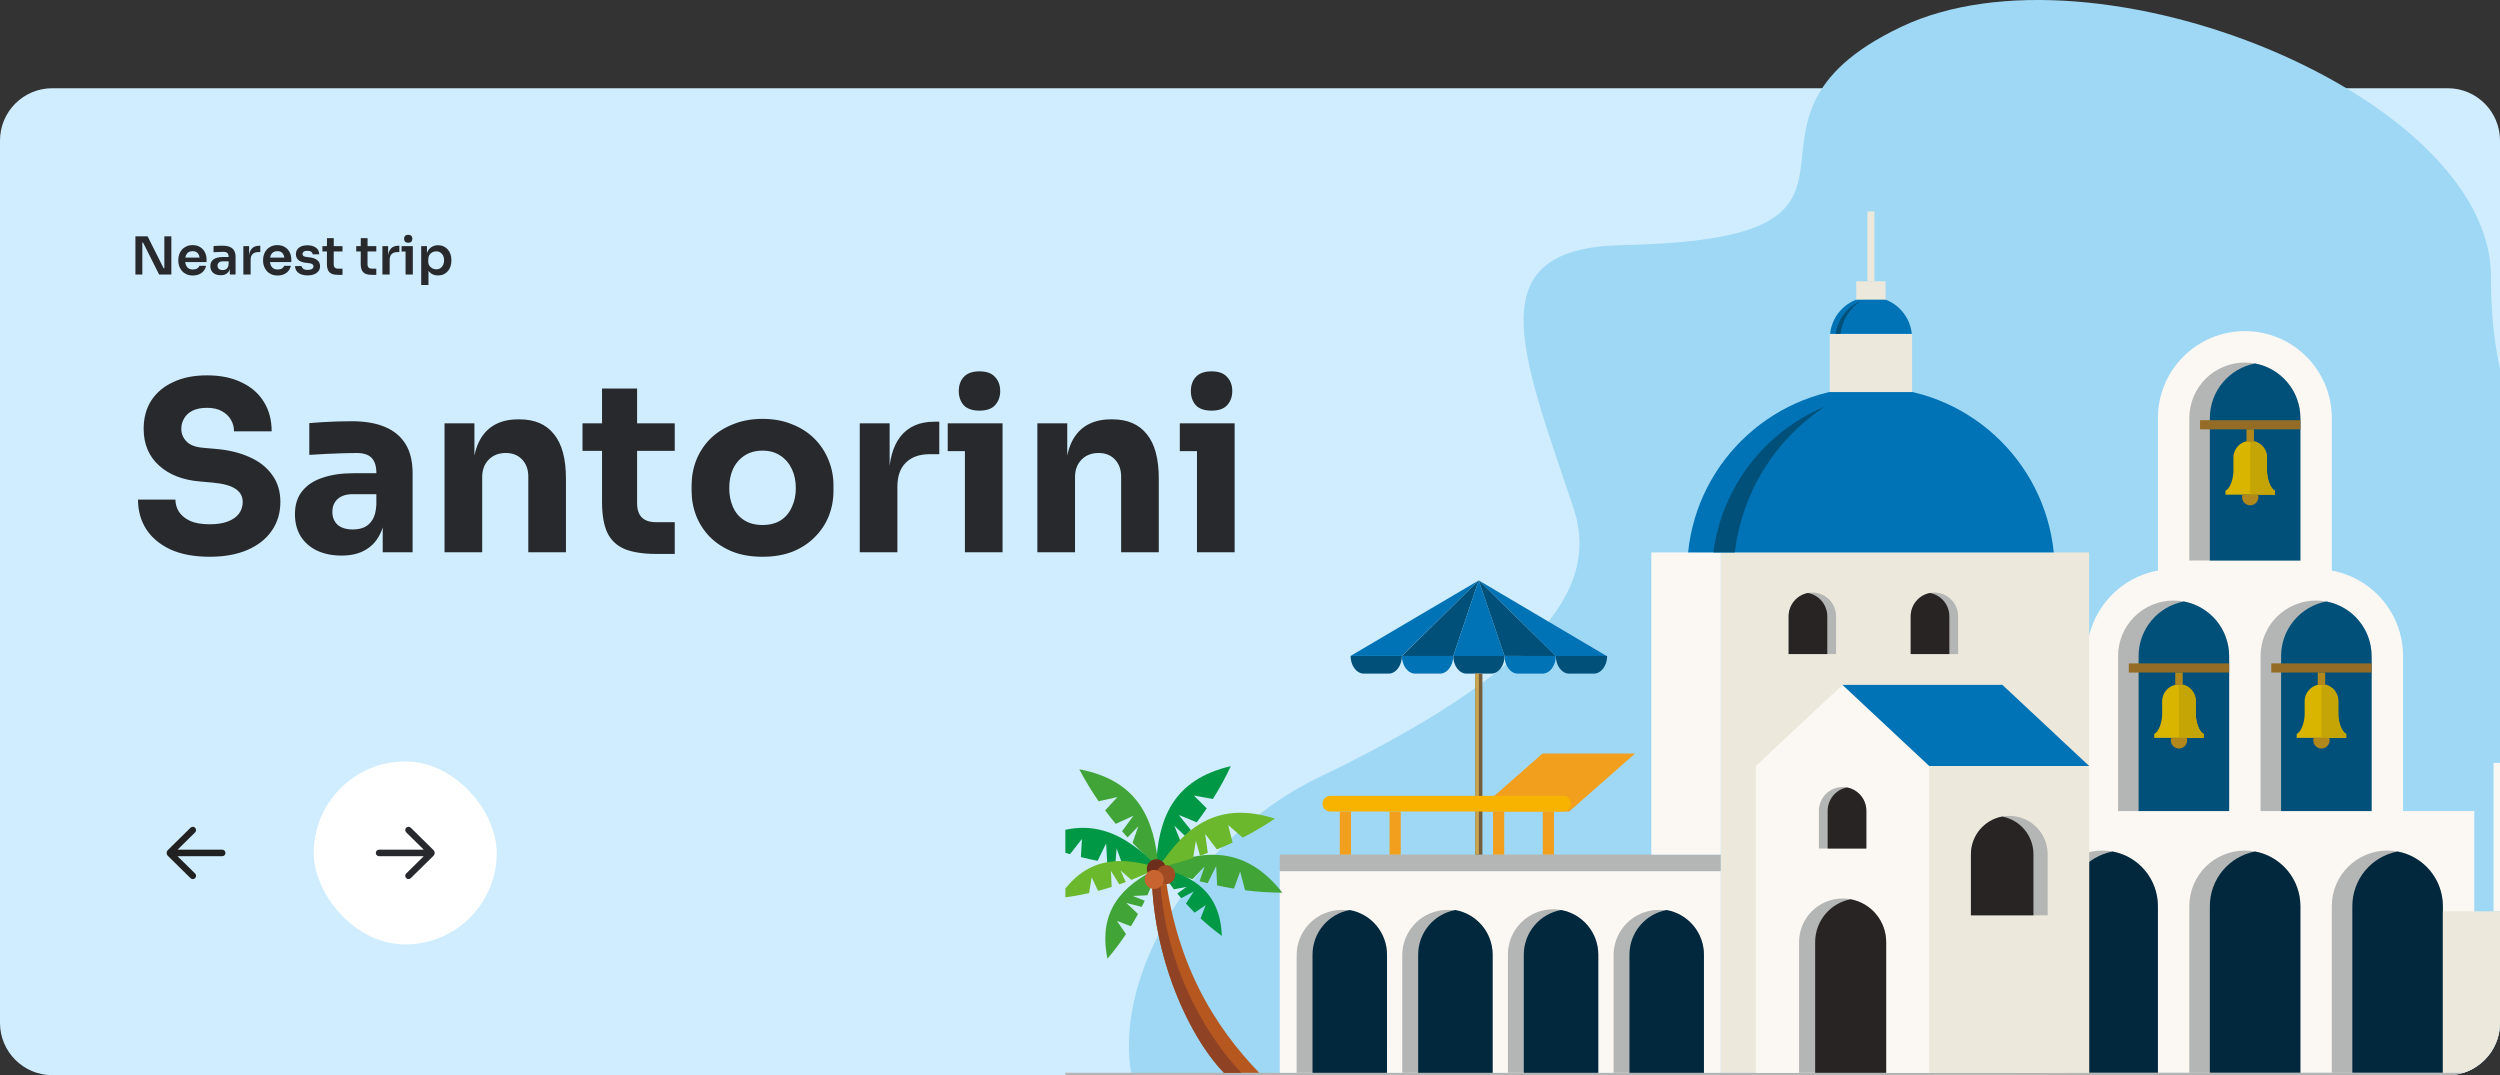 <svg width="765" height="329" viewBox="0 0 765 329" fill="none" xmlns="http://www.w3.org/2000/svg">
<rect x="0" y="0" width="765" height="329" fill="#333333" stroke="none"/>
<path d="M0 43C0 34.163 7.163 27 16 27H749C757.837 27 765 34.163 765 43V313C765 321.837 757.837 329 749 329H16C7.163 329 0 321.837 0 313V43Z" fill="#CFEDFE"/>
<path d="M64.192 170.368C59.44 170.368 55.432 169.624 52.168 168.136C48.904 166.6 46.432 164.536 44.752 161.944C43.072 159.304 42.232 156.28 42.232 152.872H53.68C53.68 154.216 54.04 155.464 54.76 156.616C55.528 157.768 56.68 158.704 58.216 159.424C59.752 160.096 61.744 160.432 64.192 160.432C66.4 160.432 68.248 160.144 69.736 159.568C71.224 158.992 72.352 158.2 73.12 157.192C73.888 156.136 74.272 154.936 74.272 153.592C74.272 151.912 73.552 150.592 72.112 149.632C70.672 148.624 68.344 147.976 65.128 147.688L61.168 147.328C55.936 146.896 51.76 145.264 48.64 142.432C45.52 139.6 43.96 135.856 43.96 131.2C43.96 127.84 44.752 124.936 46.336 122.488C47.968 120.04 50.224 118.168 53.104 116.872C55.984 115.528 59.392 114.856 63.328 114.856C67.456 114.856 70.984 115.576 73.912 117.016C76.888 118.408 79.168 120.4 80.752 122.992C82.336 125.536 83.128 128.536 83.128 131.992H71.608C71.608 130.696 71.296 129.52 70.672 128.464C70.048 127.36 69.112 126.472 67.864 125.8C66.664 125.128 65.152 124.792 63.328 124.792C61.6 124.792 60.136 125.08 58.936 125.656C57.784 126.232 56.92 127.024 56.344 128.032C55.768 128.992 55.48 130.048 55.48 131.2C55.48 132.688 56.008 133.984 57.064 135.088C58.12 136.192 59.848 136.84 62.248 137.032L66.28 137.392C70.12 137.728 73.504 138.568 76.432 139.912C79.36 141.208 81.64 143.008 83.272 145.312C84.952 147.568 85.792 150.328 85.792 153.592C85.792 156.952 84.904 159.904 83.128 162.448C81.4 164.944 78.928 166.888 75.712 168.28C72.496 169.672 68.656 170.368 64.192 170.368ZM117.111 169V157.336H115.167V144.664C115.167 142.648 114.687 141.136 113.727 140.128C112.767 139.12 111.231 138.616 109.119 138.616C108.063 138.616 106.671 138.64 104.943 138.688C103.215 138.736 101.439 138.808 99.615 138.904C97.791 139 96.135 139.096 94.647 139.192V129.472C95.751 129.376 97.047 129.28 98.535 129.184C100.023 129.088 101.559 129.016 103.143 128.968C104.727 128.92 106.215 128.896 107.607 128.896C111.639 128.896 115.023 129.472 117.759 130.624C120.543 131.776 122.655 133.528 124.095 135.88C125.535 138.184 126.255 141.16 126.255 144.808V169H117.111ZM104.511 170.008C101.679 170.008 99.183 169.504 97.023 168.496C94.911 167.488 93.255 166.048 92.055 164.176C90.855 162.256 90.255 159.976 90.255 157.336C90.255 154.456 90.999 152.104 92.487 150.28C93.975 148.408 96.063 147.04 98.751 146.176C101.439 145.264 104.535 144.808 108.039 144.808H116.463V151.216H107.967C105.951 151.216 104.391 151.72 103.287 152.728C102.231 153.688 101.703 155.008 101.703 156.688C101.703 158.272 102.231 159.568 103.287 160.576C104.391 161.536 105.951 162.016 107.967 162.016C109.263 162.016 110.415 161.8 111.423 161.368C112.479 160.888 113.343 160.096 114.015 158.992C114.687 157.888 115.071 156.352 115.167 154.384L117.903 157.264C117.663 160 116.991 162.304 115.887 164.176C114.831 166.048 113.343 167.488 111.423 168.496C109.551 169.504 107.247 170.008 104.511 170.008ZM136.029 169V129.544H145.173V146.464H144.525C144.525 142.432 145.029 139.072 146.037 136.384C147.093 133.696 148.677 131.68 150.789 130.336C152.901 128.992 155.469 128.32 158.493 128.32H158.997C163.605 128.32 167.109 129.832 169.509 132.856C171.957 135.832 173.181 140.368 173.181 146.464V169H161.661V145.816C161.661 143.704 161.037 141.976 159.789 140.632C158.541 139.288 156.861 138.616 154.749 138.616C152.589 138.616 150.837 139.312 149.493 140.704C148.197 142.048 147.549 143.824 147.549 146.032V169H136.029ZM200.926 169.504C196.942 169.504 193.726 169.024 191.278 168.064C188.83 167.056 187.03 165.4 185.878 163.096C184.774 160.744 184.222 157.576 184.222 153.592V118.888H194.95V154.024C194.95 155.896 195.43 157.336 196.39 158.344C197.398 159.304 198.814 159.784 200.638 159.784H206.47V169.504H200.926ZM178.246 137.968V129.544H206.47V137.968H178.246ZM233.3 170.368C229.844 170.368 226.772 169.84 224.084 168.784C221.396 167.68 219.116 166.192 217.244 164.32C215.42 162.448 214.028 160.312 213.068 157.912C212.108 155.464 211.628 152.896 211.628 150.208V148.552C211.628 145.816 212.108 143.224 213.068 140.776C214.076 138.28 215.516 136.096 217.388 134.224C219.308 132.352 221.612 130.888 224.3 129.832C226.988 128.728 229.988 128.176 233.3 128.176C236.708 128.176 239.732 128.728 242.372 129.832C245.06 130.888 247.34 132.352 249.212 134.224C251.084 136.096 252.524 138.28 253.532 140.776C254.54 143.224 255.044 145.816 255.044 148.552V150.208C255.044 152.896 254.564 155.464 253.604 157.912C252.644 160.312 251.228 162.448 249.356 164.32C247.532 166.192 245.276 167.68 242.588 168.784C239.9 169.84 236.804 170.368 233.3 170.368ZM233.3 160.648C235.556 160.648 237.428 160.168 238.916 159.208C240.404 158.248 241.532 156.904 242.3 155.176C243.116 153.448 243.524 151.528 243.524 149.416C243.524 147.16 243.116 145.192 242.3 143.512C241.484 141.784 240.308 140.416 238.772 139.408C237.284 138.4 235.46 137.896 233.3 137.896C231.188 137.896 229.364 138.4 227.828 139.408C226.292 140.416 225.116 141.784 224.3 143.512C223.532 145.192 223.148 147.16 223.148 149.416C223.148 151.528 223.532 153.448 224.3 155.176C225.068 156.904 226.22 158.248 227.756 159.208C229.292 160.168 231.14 160.648 233.3 160.648ZM263.084 169V129.544H272.228V146.464H272.012C272.012 140.896 273.188 136.6 275.54 133.576C277.94 130.552 281.396 129.04 285.908 129.04H287.42V138.976H284.54C281.372 138.976 278.924 139.84 277.196 141.568C275.468 143.248 274.604 145.696 274.604 148.912V169H263.084ZM295.261 169V129.544H306.781V169H295.261ZM290.005 138.04V129.544H306.781V138.04H290.005ZM299.725 125.656C297.565 125.656 295.957 125.104 294.901 124C293.893 122.848 293.389 121.408 293.389 119.68C293.389 117.904 293.893 116.464 294.901 115.36C295.957 114.208 297.565 113.632 299.725 113.632C301.885 113.632 303.469 114.208 304.477 115.36C305.533 116.464 306.061 117.904 306.061 119.68C306.061 121.408 305.533 122.848 304.477 124C303.469 125.104 301.885 125.656 299.725 125.656ZM317.436 169V129.544H326.58V146.464H325.932C325.932 142.432 326.436 139.072 327.444 136.384C328.5 133.696 330.084 131.68 332.196 130.336C334.308 128.992 336.876 128.32 339.9 128.32H340.404C345.012 128.32 348.516 129.832 350.916 132.856C353.364 135.832 354.588 140.368 354.588 146.464V169H343.068V145.816C343.068 143.704 342.444 141.976 341.196 140.632C339.948 139.288 338.268 138.616 336.156 138.616C333.996 138.616 332.244 139.312 330.9 140.704C329.604 142.048 328.956 143.824 328.956 146.032V169H317.436ZM366.276 169V129.544H377.796V169H366.276ZM361.02 138.04V129.544H377.796V138.04H361.02ZM370.74 125.656C368.58 125.656 366.972 125.104 365.916 124C364.908 122.848 364.404 121.408 364.404 119.68C364.404 117.904 364.908 116.464 365.916 115.36C366.972 114.208 368.58 113.632 370.74 113.632C372.9 113.632 374.484 114.208 375.492 115.36C376.548 116.464 377.076 117.904 377.076 119.68C377.076 121.408 376.548 122.848 375.492 124C374.484 125.104 372.9 125.656 370.74 125.656Z" fill="#27292C"/>
<path d="M41.44 84V72.32H45.168L50.08 82.112H50.608L50.288 82.4V72.32H52.432V84H48.688L43.776 74.208H43.232L43.552 73.92V84H41.44ZM59.027 84.304C58.28 84.304 57.624 84.176 57.059 83.92C56.504 83.664 56.04 83.323 55.667 82.896C55.304 82.459 55.027 81.973 54.835 81.44C54.654 80.907 54.563 80.363 54.563 79.808V79.504C54.563 78.928 54.654 78.373 54.835 77.84C55.027 77.296 55.304 76.816 55.667 76.4C56.04 75.973 56.499 75.637 57.043 75.392C57.587 75.136 58.216 75.008 58.931 75.008C59.87 75.008 60.654 75.216 61.283 75.632C61.923 76.037 62.403 76.576 62.723 77.248C63.043 77.909 63.203 78.624 63.203 79.392V80.192H55.507V78.832H61.811L61.123 79.504C61.123 78.949 61.043 78.475 60.883 78.08C60.723 77.685 60.478 77.381 60.147 77.168C59.827 76.955 59.422 76.848 58.931 76.848C58.44 76.848 58.024 76.96 57.683 77.184C57.342 77.408 57.08 77.733 56.899 78.16C56.728 78.576 56.643 79.077 56.643 79.664C56.643 80.208 56.728 80.693 56.899 81.12C57.07 81.536 57.331 81.867 57.683 82.112C58.035 82.347 58.483 82.464 59.027 82.464C59.571 82.464 60.014 82.357 60.355 82.144C60.696 81.92 60.915 81.648 61.011 81.328H63.059C62.931 81.925 62.686 82.448 62.323 82.896C61.96 83.344 61.496 83.691 60.931 83.936C60.376 84.181 59.742 84.304 59.027 84.304ZM70.325 84V81.424H69.957V78.56C69.957 78.059 69.834 77.685 69.589 77.44C69.344 77.195 68.965 77.072 68.453 77.072C68.186 77.072 67.866 77.077 67.493 77.088C67.12 77.099 66.741 77.115 66.357 77.136C65.984 77.147 65.647 77.163 65.349 77.184V75.296C65.594 75.275 65.871 75.253 66.181 75.232C66.49 75.211 66.805 75.2 67.125 75.2C67.456 75.189 67.765 75.184 68.053 75.184C68.949 75.184 69.69 75.301 70.277 75.536C70.874 75.771 71.322 76.139 71.621 76.64C71.93 77.141 72.085 77.797 72.085 78.608V84H70.325ZM67.525 84.224C66.895 84.224 66.341 84.112 65.861 83.888C65.391 83.664 65.023 83.344 64.757 82.928C64.501 82.512 64.373 82.011 64.373 81.424C64.373 80.784 64.528 80.261 64.837 79.856C65.157 79.451 65.6 79.147 66.165 78.944C66.741 78.741 67.413 78.64 68.181 78.64H70.197V79.968H68.149C67.637 79.968 67.242 80.096 66.965 80.352C66.698 80.597 66.565 80.917 66.565 81.312C66.565 81.707 66.698 82.027 66.965 82.272C67.242 82.517 67.637 82.64 68.149 82.64C68.458 82.64 68.741 82.587 68.997 82.48C69.263 82.363 69.482 82.171 69.653 81.904C69.834 81.627 69.936 81.253 69.957 80.784L70.501 81.408C70.448 82.016 70.298 82.528 70.053 82.944C69.818 83.36 69.487 83.68 69.061 83.904C68.645 84.117 68.133 84.224 67.525 84.224ZM74.467 84V75.312H76.227V78.992H76.179C76.179 77.744 76.446 76.8 76.979 76.16C77.513 75.52 78.296 75.2 79.331 75.2H79.651V77.136H79.043C78.296 77.136 77.715 77.339 77.299 77.744C76.894 78.139 76.691 78.715 76.691 79.472V84H74.467ZM84.965 84.304C84.218 84.304 83.562 84.176 82.996 83.92C82.442 83.664 81.978 83.323 81.605 82.896C81.242 82.459 80.965 81.973 80.772 81.44C80.591 80.907 80.501 80.363 80.501 79.808V79.504C80.501 78.928 80.591 78.373 80.772 77.84C80.965 77.296 81.242 76.816 81.605 76.4C81.978 75.973 82.436 75.637 82.981 75.392C83.525 75.136 84.154 75.008 84.868 75.008C85.807 75.008 86.591 75.216 87.221 75.632C87.861 76.037 88.341 76.576 88.66 77.248C88.981 77.909 89.141 78.624 89.141 79.392V80.192H81.445V78.832H87.749L87.061 79.504C87.061 78.949 86.981 78.475 86.82 78.08C86.66 77.685 86.415 77.381 86.085 77.168C85.764 76.955 85.359 76.848 84.868 76.848C84.378 76.848 83.962 76.96 83.621 77.184C83.279 77.408 83.018 77.733 82.837 78.16C82.666 78.576 82.581 79.077 82.581 79.664C82.581 80.208 82.666 80.693 82.837 81.12C83.007 81.536 83.269 81.867 83.621 82.112C83.972 82.347 84.421 82.464 84.965 82.464C85.508 82.464 85.951 82.357 86.293 82.144C86.634 81.92 86.853 81.648 86.948 81.328H88.996C88.868 81.925 88.623 82.448 88.26 82.896C87.898 83.344 87.434 83.691 86.868 83.936C86.314 84.181 85.679 84.304 84.965 84.304ZM94.15 84.272C92.956 84.272 92.017 84.021 91.334 83.52C90.662 83.008 90.31 82.304 90.278 81.408H92.278C92.31 81.707 92.476 81.979 92.774 82.224C93.073 82.469 93.542 82.592 94.182 82.592C94.716 82.592 95.137 82.496 95.446 82.304C95.766 82.112 95.926 81.851 95.926 81.52C95.926 81.232 95.804 81.003 95.558 80.832C95.324 80.661 94.918 80.549 94.342 80.496L93.574 80.416C92.604 80.309 91.857 80.032 91.334 79.584C90.812 79.136 90.55 78.539 90.55 77.792C90.55 77.195 90.7 76.693 90.998 76.288C91.297 75.883 91.708 75.579 92.23 75.376C92.764 75.163 93.372 75.056 94.054 75.056C95.121 75.056 95.985 75.291 96.646 75.76C97.308 76.229 97.654 76.917 97.686 77.824H95.686C95.665 77.525 95.516 77.269 95.238 77.056C94.961 76.843 94.561 76.736 94.038 76.736C93.569 76.736 93.206 76.827 92.95 77.008C92.694 77.189 92.566 77.424 92.566 77.712C92.566 77.989 92.668 78.203 92.87 78.352C93.084 78.501 93.425 78.603 93.894 78.656L94.662 78.736C95.686 78.843 96.486 79.125 97.062 79.584C97.649 80.043 97.942 80.661 97.942 81.44C97.942 82.016 97.782 82.517 97.462 82.944C97.153 83.36 96.716 83.685 96.15 83.92C95.585 84.155 94.918 84.272 94.15 84.272ZM103.556 84.112C102.756 84.112 102.094 84.011 101.572 83.808C101.06 83.595 100.676 83.243 100.42 82.752C100.164 82.251 100.036 81.579 100.036 80.736L100.052 72.864H102.132L102.116 80.88C102.116 81.307 102.228 81.637 102.452 81.872C102.686 82.096 103.017 82.208 103.444 82.208H104.804V84.112H103.556ZM98.66 76.944V75.312H104.804V76.944H98.66ZM113.899 84.112C113.099 84.112 112.438 84.011 111.915 83.808C111.403 83.595 111.019 83.243 110.763 82.752C110.507 82.251 110.379 81.579 110.379 80.736L110.395 72.864H112.475L112.459 80.88C112.459 81.307 112.571 81.637 112.795 81.872C113.03 82.096 113.361 82.208 113.787 82.208H115.147V84.112H113.899ZM109.003 76.944V75.312H115.147V76.944H109.003ZM117.014 84V75.312H118.774V78.992H118.726C118.726 77.744 118.993 76.8 119.526 76.16C120.059 75.52 120.843 75.2 121.878 75.2H122.198V77.136H121.59C120.843 77.136 120.262 77.339 119.846 77.744C119.441 78.139 119.238 78.715 119.238 79.472V84H117.014ZM124.102 84V75.312H126.326V84H124.102ZM122.886 76.976V75.312H126.326V76.976H122.886ZM124.918 74.272C124.481 74.272 124.155 74.16 123.942 73.936C123.739 73.701 123.638 73.408 123.638 73.056C123.638 72.704 123.739 72.416 123.942 72.192C124.155 71.968 124.481 71.856 124.918 71.856C125.355 71.856 125.675 71.968 125.878 72.192C126.081 72.416 126.182 72.704 126.182 73.056C126.182 73.408 126.081 73.701 125.878 73.936C125.675 74.16 125.355 74.272 124.918 74.272ZM128.889 87.2V75.312H130.649V79.056L130.377 79.04C130.42 78.155 130.601 77.413 130.921 76.816C131.252 76.219 131.689 75.776 132.233 75.488C132.777 75.189 133.385 75.04 134.057 75.04C134.676 75.04 135.23 75.152 135.721 75.376C136.222 75.6 136.649 75.915 137.001 76.32C137.364 76.725 137.641 77.2 137.833 77.744C138.025 78.277 138.121 78.853 138.121 79.472V79.808C138.121 80.437 138.025 81.024 137.833 81.568C137.652 82.101 137.38 82.576 137.017 82.992C136.665 83.397 136.238 83.717 135.737 83.952C135.236 84.176 134.676 84.288 134.057 84.288C133.406 84.288 132.809 84.155 132.265 83.888C131.732 83.611 131.3 83.189 130.969 82.624C130.638 82.048 130.452 81.307 130.409 80.4L131.113 81.472V87.2H128.889ZM133.497 82.416C133.977 82.416 134.393 82.299 134.745 82.064C135.108 81.829 135.39 81.504 135.593 81.088C135.796 80.661 135.897 80.181 135.897 79.648C135.897 79.093 135.796 78.613 135.593 78.208C135.39 77.803 135.108 77.488 134.745 77.264C134.393 77.029 133.977 76.912 133.497 76.912C133.06 76.912 132.654 77.008 132.281 77.2C131.918 77.392 131.62 77.675 131.385 78.048C131.161 78.421 131.049 78.869 131.049 79.392V80.032C131.049 80.533 131.166 80.96 131.401 81.312C131.636 81.664 131.94 81.936 132.313 82.128C132.686 82.32 133.081 82.416 133.497 82.416Z" fill="#27292C"/>
<path d="M58.295 268.716C58.689 269.104 59.322 269.099 59.71 268.706C60.097 268.312 60.093 267.679 59.699 267.291L54.329 262H68C68.552 262 69 261.552 69 261C69 260.448 68.552 260 68 260H54.335L59.699 254.715C60.093 254.328 60.097 253.694 59.71 253.301C59.322 252.908 58.689 252.903 58.295 253.29L51.371 260.113C50.874 260.602 50.874 261.404 51.371 261.894L58.295 268.716Z" fill="#212121"/>
<rect x="96" y="233" width="56" height="56" rx="28" fill="white"/>
<path d="M125.705 253.284C125.311 252.896 124.678 252.901 124.29 253.294C123.903 253.688 123.907 254.321 124.301 254.709L129.671 260H116C115.448 260 115 260.448 115 261C115 261.552 115.448 262 116 262H129.665L124.301 267.285C123.907 267.673 123.903 268.306 124.29 268.699C124.678 269.093 125.311 269.097 125.705 268.71L132.629 261.887C133.126 261.398 133.126 260.596 132.629 260.106L125.705 253.284Z" fill="#27292C"/>
<g clip-path="url(#clip0_1816_1212)">
<path fill-rule="evenodd" clip-rule="evenodd" d="M349.622 339.64C334.416 307.185 362.812 257.46 403.447 237.933C482.062 200.152 487.921 174.426 481.328 154.933C464.873 106.284 452.456 75.881 496.584 74.996C590.032 73.12 519.742 37.679 581.758 8.224C641.396 -20.101 762.234 29.491 762.234 84.603C762.234 162.777 810.475 155.826 884.727 206.343C971.33 265.27 797.398 295.801 900.306 339.64H349.622Z" fill="#9ED8F5"/>
<path fill-rule="evenodd" clip-rule="evenodd" d="M713.529 174.593C719.648 175.716 725.181 178.948 729.164 183.728C733.148 188.507 735.331 194.531 735.334 200.753V248.196H757.133V328.284H616.722V248.196H638.522V200.753C638.525 194.532 640.707 188.508 644.69 183.729C648.672 178.95 654.203 175.717 660.322 174.593V127.926C660.322 120.869 663.125 114.101 668.115 109.111C673.104 104.121 679.872 101.318 686.928 101.318C693.984 101.318 700.752 104.121 705.741 109.111C710.731 114.101 713.534 120.869 713.534 127.926L713.529 174.593Z" fill="#FBF8F3"/>
<path fill-rule="evenodd" clip-rule="evenodd" d="M643.321 260.271C647.827 260.27 652.15 262.059 655.337 265.246C658.524 268.432 660.316 272.754 660.317 277.261V328.284H626.327V277.261C626.327 275.029 626.767 272.819 627.621 270.758C628.476 268.696 629.728 266.823 631.306 265.246C632.884 263.668 634.757 262.417 636.818 261.563C638.88 260.709 641.089 260.27 643.321 260.271Z" fill="#B4B5B5"/>
<path fill-rule="evenodd" clip-rule="evenodd" d="M646.466 260.562C650.359 261.294 653.873 263.364 656.403 266.413C658.932 269.462 660.316 273.299 660.317 277.261V328.284H632.612V277.261C632.613 273.299 633.999 269.462 636.528 266.413C639.058 263.364 642.573 261.294 646.466 260.562Z" fill="#01283D"/>
<path fill-rule="evenodd" clip-rule="evenodd" d="M686.923 260.271C691.43 260.27 695.752 262.059 698.939 265.246C702.126 268.432 703.918 272.754 703.919 277.261V328.284H669.927V277.261C669.928 272.754 671.719 268.432 674.907 265.246C678.094 262.059 682.416 260.27 686.923 260.271Z" fill="#B4B5B5"/>
<path fill-rule="evenodd" clip-rule="evenodd" d="M690.065 260.562C693.958 261.294 697.473 263.364 700.003 266.413C702.533 269.462 703.918 273.299 703.919 277.261V328.284H676.214V277.261C676.215 273.299 677.6 269.463 680.129 266.414C682.658 263.365 686.173 261.295 690.065 260.562Z" fill="#01283D"/>
<path fill-rule="evenodd" clip-rule="evenodd" d="M730.522 260.271C732.754 260.27 734.963 260.709 737.025 261.563C739.086 262.417 740.959 263.668 742.537 265.246C744.115 266.823 745.367 268.696 746.222 270.758C747.076 272.819 747.516 275.029 747.516 277.261V328.284H713.529V277.261C713.53 272.754 715.321 268.432 718.509 265.246C721.696 262.059 726.018 260.27 730.525 260.271" fill="#B4B5B5"/>
<path fill-rule="evenodd" clip-rule="evenodd" d="M733.665 260.562C737.558 261.294 741.073 263.364 743.603 266.413C746.132 269.462 747.517 273.299 747.519 277.261V328.284H719.814V277.261C719.815 273.299 721.2 269.463 723.729 266.414C726.258 263.365 729.772 261.295 733.665 260.562Z" fill="#01283D"/>
<path fill-rule="evenodd" clip-rule="evenodd" d="M665.123 183.766C669.629 183.765 673.951 185.554 677.138 188.74C680.324 191.926 682.115 196.247 682.117 200.753V248.196H648.127V200.753C648.128 198.522 648.568 196.312 649.422 194.251C650.277 192.189 651.529 190.317 653.107 188.739C654.685 187.162 656.559 185.911 658.621 185.057C660.682 184.204 662.892 183.765 665.123 183.766Z" fill="#B4B5B5"/>
<path fill-rule="evenodd" clip-rule="evenodd" d="M668.266 184.057C672.158 184.789 675.673 186.858 678.202 189.907C680.731 192.956 682.116 196.792 682.117 200.753V248.196H654.412V200.753C654.413 196.792 655.798 192.955 658.328 189.907C660.858 186.858 664.373 184.789 668.266 184.057Z" fill="#00507A"/>
<path fill-rule="evenodd" clip-rule="evenodd" d="M708.723 183.766C713.228 183.766 717.548 185.556 720.734 188.742C723.92 191.927 725.71 196.248 725.711 200.753V248.196H691.729V200.753C691.73 196.247 693.521 191.926 696.708 188.74C699.895 185.554 704.217 183.765 708.723 183.766Z" fill="#B4B5B5"/>
<path fill-rule="evenodd" clip-rule="evenodd" d="M711.865 184.057C715.757 184.791 719.27 186.86 721.798 189.909C724.326 192.957 725.71 196.793 725.711 200.753V248.196H698.014V200.753C698.015 196.792 699.4 192.956 701.929 189.907C704.458 186.859 707.973 184.79 711.865 184.057Z" fill="#00507A"/>
<path fill-rule="evenodd" clip-rule="evenodd" d="M686.923 110.938C689.154 110.938 691.364 111.376 693.426 112.23C695.487 113.083 697.361 114.334 698.939 115.912C700.517 117.489 701.769 119.362 702.624 121.423C703.478 123.485 703.918 125.694 703.919 127.926V171.519H669.927V127.926C669.927 125.694 670.368 123.485 671.222 121.423C672.077 119.362 673.329 117.489 674.907 115.912C676.485 114.334 678.359 113.083 680.42 112.23C682.482 111.376 684.692 110.938 686.923 110.938Z" fill="#B4B5B5"/>
<path fill-rule="evenodd" clip-rule="evenodd" d="M690.065 111.229C693.958 111.962 697.473 114.031 700.002 117.08C702.532 120.128 703.917 123.964 703.919 127.926V171.519H676.214V127.926C676.216 123.965 677.601 120.129 680.13 117.08C682.659 114.032 686.173 111.962 690.065 111.229Z" fill="#00507A"/>
<path d="M703.916 128.587H673.213V131.377H703.916V128.587Z" fill="#956C26"/>
<path fill-rule="evenodd" clip-rule="evenodd" d="M688.566 151.371H680.995V150.138C682.474 149.568 683.426 146.301 683.426 144.146V140.043C683.426 138.68 683.967 137.372 684.931 136.408C685.895 135.444 687.203 134.903 688.566 134.903C689.929 134.903 691.237 135.444 692.201 136.408C693.165 137.372 693.707 138.68 693.707 140.043V144.146C693.707 146.301 694.659 149.568 696.137 150.138V151.371H688.566Z" fill="#D9B500"/>
<path fill-rule="evenodd" clip-rule="evenodd" d="M688.566 134.915C689.241 134.915 689.909 135.047 690.533 135.306C691.157 135.564 691.723 135.942 692.201 136.419C692.678 136.896 693.057 137.463 693.315 138.087C693.574 138.71 693.707 139.378 693.707 140.053V144.146C693.707 146.301 694.659 149.568 696.137 150.138V151.371H688.566V134.915Z" fill="#C5A405"/>
<path fill-rule="evenodd" clip-rule="evenodd" d="M690.949 151.371C691.067 151.745 691.096 152.143 691.032 152.53C690.969 152.918 690.815 153.285 690.582 153.602C690.35 153.919 690.047 154.177 689.697 154.354C689.346 154.532 688.959 154.625 688.566 154.625C688.173 154.625 687.786 154.532 687.436 154.354C687.085 154.177 686.782 153.919 686.55 153.602C686.318 153.285 686.164 152.918 686.1 152.53C686.036 152.143 686.065 151.745 686.183 151.371H690.949Z" fill="#B2871C"/>
<path d="M689.708 131.377H687.427V135.161H689.708V131.377Z" fill="#B2871C"/>
<path d="M682.117 203.007H651.414V205.8H682.117V203.007Z" fill="#956C26"/>
<path fill-rule="evenodd" clip-rule="evenodd" d="M666.766 225.794H659.195V224.561C660.674 223.988 661.623 220.724 661.623 218.569V214.476C661.653 213.132 662.208 211.854 663.169 210.914C664.13 209.974 665.421 209.447 666.765 209.447C668.109 209.447 669.4 209.974 670.361 210.914C671.322 211.854 671.877 213.132 671.907 214.476V218.569C671.907 220.724 672.859 223.988 674.338 224.561V225.794H666.766Z" fill="#D9B500"/>
<path fill-rule="evenodd" clip-rule="evenodd" d="M666.766 209.338C667.441 209.338 668.11 209.471 668.733 209.729C669.357 209.987 669.924 210.365 670.401 210.842C670.878 211.319 671.257 211.886 671.515 212.51C671.774 213.133 671.907 213.802 671.907 214.477V218.569C671.907 220.724 672.859 223.988 674.338 224.561V225.794H666.766V209.338Z" fill="#C5A405"/>
<path fill-rule="evenodd" clip-rule="evenodd" d="M669.149 225.794C669.268 226.168 669.296 226.566 669.233 226.953C669.169 227.341 669.015 227.708 668.783 228.025C668.551 228.342 668.247 228.6 667.897 228.777C667.546 228.955 667.159 229.048 666.766 229.048C666.374 229.048 665.986 228.955 665.636 228.777C665.286 228.6 664.982 228.342 664.75 228.025C664.518 227.708 664.364 227.341 664.3 226.953C664.236 226.566 664.265 226.168 664.384 225.794H669.149Z" fill="#B2871C"/>
<path d="M667.906 205.801H665.625V209.584H667.906V205.801Z" fill="#B2871C"/>
<path d="M725.719 203.007H695.016V205.8H725.719V203.007Z" fill="#956C26"/>
<path fill-rule="evenodd" clip-rule="evenodd" d="M710.366 225.794H702.795V224.561C704.273 223.988 705.226 220.724 705.226 218.569V214.476C705.255 213.132 705.81 211.854 706.771 210.914C707.732 209.974 709.023 209.447 710.367 209.447C711.711 209.447 713.002 209.974 713.963 210.914C714.924 211.854 715.479 213.132 715.509 214.476V218.569C715.509 220.724 716.458 223.988 717.937 224.561V225.794H710.366Z" fill="#D9B500"/>
<path fill-rule="evenodd" clip-rule="evenodd" d="M710.366 209.338C711.041 209.338 711.71 209.471 712.334 209.729C712.957 209.987 713.524 210.365 714.002 210.842C714.479 211.319 714.858 211.886 715.117 212.509C715.375 213.133 715.509 213.801 715.509 214.477V218.569C715.509 220.724 716.459 223.988 717.938 224.561V225.794H710.366V209.338Z" fill="#C5A405"/>
<path fill-rule="evenodd" clip-rule="evenodd" d="M712.749 225.794C712.867 226.168 712.896 226.566 712.832 226.953C712.769 227.341 712.614 227.708 712.382 228.025C712.15 228.342 711.847 228.6 711.496 228.777C711.146 228.955 710.759 229.048 710.366 229.048C709.973 229.048 709.586 228.955 709.236 228.777C708.885 228.6 708.582 228.342 708.35 228.025C708.118 227.708 707.963 227.341 707.9 226.953C707.836 226.566 707.865 226.168 707.983 225.794H712.749Z" fill="#B2871C"/>
<path d="M711.508 205.801H709.227V209.584H711.508V205.801Z" fill="#B2871C"/>
<path d="M791.288 233.462H763.026V278.866H791.288V233.462Z" fill="#FBF8F3"/>
<path d="M863.319 278.866H747.519V328.284H863.319V278.866Z" fill="#ECE8DB"/>
<path fill-rule="evenodd" clip-rule="evenodd" d="M319.36 328.284H943.97C944.86 328.284 945.714 328.638 946.344 329.267C946.974 329.897 947.327 330.751 947.327 331.642C947.327 332.533 946.974 333.387 946.344 334.016C945.714 334.646 944.86 335 943.97 335H319.36C318.47 335 317.616 334.646 316.986 334.016C316.356 333.387 316.003 332.533 316.003 331.642C316.003 330.751 316.356 329.897 316.986 329.267C317.616 328.638 318.47 328.284 319.36 328.284Z" fill="#B4B5B5"/>
<path d="M526.563 266.574H391.607V328.281H526.563V266.574Z" fill="#FBF8F3"/>
<path fill-rule="evenodd" clip-rule="evenodd" d="M424.422 328.284H396.777V292.07C396.827 288.435 398.305 284.966 400.893 282.412C403.481 279.859 406.969 278.428 410.605 278.428C414.24 278.428 417.729 279.859 420.316 282.412C422.904 284.966 424.383 288.435 424.432 292.07L424.422 328.284Z" fill="#B4B5B5"/>
<path fill-rule="evenodd" clip-rule="evenodd" d="M424.422 328.284H401.632V292.07C401.643 288.829 402.789 285.694 404.871 283.209C406.952 280.724 409.838 279.046 413.027 278.466C416.216 279.046 419.101 280.724 421.183 283.209C423.264 285.694 424.41 288.829 424.422 292.07V328.284Z" fill="#01283D"/>
<path fill-rule="evenodd" clip-rule="evenodd" d="M456.748 328.284H429.094V292.07C429.143 288.435 430.621 284.966 433.209 282.412C435.797 279.859 439.286 278.428 442.921 278.428C446.556 278.428 450.045 279.859 452.632 282.412C455.22 284.966 456.699 288.435 456.748 292.07V328.284Z" fill="#B4B5B5"/>
<path fill-rule="evenodd" clip-rule="evenodd" d="M489.074 328.284H461.422V292.07C461.422 288.403 462.879 284.886 465.472 282.293C468.064 279.7 471.581 278.243 475.248 278.243C478.915 278.243 482.431 279.7 485.024 282.293C487.617 284.886 489.074 288.403 489.074 292.07V328.284Z" fill="#B4B5B5"/>
<path fill-rule="evenodd" clip-rule="evenodd" d="M521.403 328.284H493.761V292.07C493.81 288.435 495.289 284.966 497.876 282.412C500.464 279.859 503.953 278.428 507.588 278.428C511.223 278.428 514.712 279.859 517.3 282.412C519.888 284.966 521.366 288.435 521.415 292.07L521.403 328.284Z" fill="#B4B5B5"/>
<path fill-rule="evenodd" clip-rule="evenodd" d="M456.748 328.284H433.958V292.07C433.969 288.829 435.115 285.693 437.196 283.208C439.278 280.723 442.164 279.045 445.353 278.466C448.542 279.045 451.428 280.723 453.509 283.208C455.591 285.693 456.737 288.829 456.748 292.07V328.284Z" fill="#01283D"/>
<path fill-rule="evenodd" clip-rule="evenodd" d="M489.074 328.284H466.284V292.07C466.295 288.828 467.44 285.693 469.522 283.208C471.603 280.722 474.489 279.045 477.679 278.466C480.868 279.045 483.754 280.723 485.835 283.208C487.917 285.693 489.063 288.829 489.074 292.07V328.284Z" fill="#01283D"/>
<path fill-rule="evenodd" clip-rule="evenodd" d="M521.403 328.284H498.613V292.07C498.624 288.829 499.77 285.693 501.851 283.208C503.933 280.723 506.818 279.045 510.008 278.466C513.197 279.045 516.083 280.723 518.164 283.208C520.246 285.693 521.391 288.829 521.403 292.07V328.284Z" fill="#01283D"/>
<path d="M526.563 261.514H391.607V266.576H526.563V261.514Z" fill="#B4B5B5"/>
<path d="M639.272 169.037H526.563V328.284H639.272V169.037Z" fill="#ECE8DB"/>
<path d="M526.563 169.037H505.298V261.514H526.563V169.037Z" fill="#FBF8F3"/>
<path fill-rule="evenodd" clip-rule="evenodd" d="M572.513 118.518C601.633 118.518 625.603 140.666 628.452 169.04H516.563C519.415 140.664 543.372 118.518 572.513 118.518Z" fill="#0073B6"/>
<path fill-rule="evenodd" clip-rule="evenodd" d="M524.284 169.037C525.565 159.269 529.388 150.009 535.371 142.182C541.353 134.355 549.286 128.237 558.375 124.439C550.816 129.418 544.436 135.99 539.683 143.693C534.93 151.397 531.918 160.047 530.858 169.037H524.284Z" fill="#00507A"/>
<path d="M585.108 102.161H559.902V119.966H585.108V102.161Z" fill="#ECE8DB"/>
<path fill-rule="evenodd" clip-rule="evenodd" d="M572.513 90.864C575.627 90.863 578.63 92.018 580.941 94.105C583.252 96.192 584.706 99.063 585.022 102.161H560.004C560.319 99.063 561.773 96.192 564.084 94.105C566.395 92.018 569.399 90.863 572.513 90.864Z" fill="#0073B6"/>
<path fill-rule="evenodd" clip-rule="evenodd" d="M561.72 102.161C562.006 99.975 562.86 97.903 564.198 96.151C565.536 94.399 567.311 93.03 569.345 92.18C567.654 93.294 566.228 94.763 565.165 96.486C564.102 98.209 563.429 100.143 563.192 102.153L561.72 102.161Z" fill="#00507A"/>
<path fill-rule="evenodd" clip-rule="evenodd" d="M554.577 181.322C553.624 181.322 552.679 181.509 551.799 181.874C550.918 182.238 550.117 182.773 549.443 183.447C548.768 184.121 548.233 184.921 547.868 185.802C547.503 186.682 547.315 187.627 547.315 188.58V200.138H561.837V188.582C561.837 187.629 561.649 186.685 561.284 185.804C560.919 184.923 560.385 184.123 559.71 183.449C559.036 182.774 558.236 182.24 557.355 181.875C556.474 181.51 555.53 181.322 554.577 181.322Z" fill="#B4B5B5"/>
<path fill-rule="evenodd" clip-rule="evenodd" d="M553.232 181.449C551.569 181.761 550.068 182.646 548.987 183.948C547.906 185.251 547.315 186.89 547.315 188.582V200.14H559.15V188.582C559.15 186.89 558.558 185.251 557.478 183.948C556.397 182.646 554.896 181.761 553.232 181.449Z" fill="#272423"/>
<path fill-rule="evenodd" clip-rule="evenodd" d="M591.914 181.322C589.991 181.325 588.148 182.092 586.789 183.453C585.43 184.814 584.667 186.659 584.667 188.583V200.141H599.189V188.583C599.189 187.628 599.001 186.682 598.635 185.801C598.27 184.919 597.733 184.118 597.058 183.443C596.382 182.769 595.58 182.234 594.697 181.87C593.815 181.506 592.869 181.32 591.914 181.322Z" fill="#B4B5B5"/>
<path fill-rule="evenodd" clip-rule="evenodd" d="M590.572 181.449C588.911 181.764 587.413 182.649 586.335 183.952C585.257 185.254 584.667 186.892 584.667 188.582V200.14H596.503V188.582C596.502 186.89 595.911 185.251 594.83 183.948C593.75 182.646 592.248 181.761 590.585 181.449" fill="#272423"/>
<path fill-rule="evenodd" clip-rule="evenodd" d="M590.332 234.389H590.408V328.284H537.274V234.389L550.538 221.985L563.802 209.579L577.068 221.985L590.332 234.389Z" fill="#FBF8F3"/>
<path d="M639.272 234.389H590.408V328.281H639.272V234.389Z" fill="#ECE8DB"/>
<path fill-rule="evenodd" clip-rule="evenodd" d="M639.272 234.389L626.008 221.985L612.742 209.579H612.668H563.802L577.068 221.985L590.332 234.389H590.408H639.272Z" fill="#0073B6"/>
<path fill-rule="evenodd" clip-rule="evenodd" d="M563.84 274.946C565.59 274.945 567.323 275.289 568.94 275.959C570.557 276.628 572.026 277.609 573.264 278.846C574.502 280.083 575.484 281.552 576.154 283.169C576.824 284.786 577.169 286.519 577.169 288.269V328.281H550.51V288.269C550.511 286.519 550.856 284.786 551.526 283.169C552.196 281.552 553.178 280.083 554.416 278.846C555.653 277.609 557.123 276.628 558.74 275.959C560.357 275.289 562.09 274.945 563.84 274.946Z" fill="#B4B5B5"/>
<path fill-rule="evenodd" clip-rule="evenodd" d="M566.304 275.174C569.357 275.748 572.114 277.37 574.098 279.762C576.082 282.153 577.168 285.162 577.169 288.269V328.281H555.44V288.269C555.441 285.162 556.527 282.153 558.511 279.762C560.494 277.371 563.251 275.748 566.304 275.174Z" fill="#272423"/>
<path fill-rule="evenodd" clip-rule="evenodd" d="M614.839 249.66C613.297 249.659 611.77 249.963 610.346 250.552C608.921 251.142 607.627 252.006 606.537 253.096C605.446 254.186 604.581 255.48 603.991 256.905C603.401 258.329 603.097 259.856 603.097 261.397V280.087H626.58V261.397C626.58 259.856 626.276 258.329 625.686 256.905C625.096 255.48 624.231 254.186 623.14 253.096C622.05 252.006 620.756 251.142 619.331 250.552C617.907 249.963 616.38 249.659 614.839 249.66Z" fill="#B4B5B5"/>
<path fill-rule="evenodd" clip-rule="evenodd" d="M612.668 249.862C609.979 250.368 607.55 251.798 605.803 253.904C604.055 256.01 603.098 258.66 603.097 261.397V280.087H622.238V261.397C622.237 258.661 621.28 256.01 619.533 253.904C617.786 251.798 615.358 250.368 612.668 249.862Z" fill="#272423"/>
<path fill-rule="evenodd" clip-rule="evenodd" d="M563.84 240.834C564.793 240.834 565.737 241.021 566.618 241.386C567.499 241.75 568.3 242.285 568.974 242.959C569.648 243.633 570.183 244.433 570.549 245.314C570.914 246.195 571.102 247.139 571.102 248.092V259.65H556.58V248.097C556.58 247.143 556.767 246.199 557.132 245.318C557.497 244.437 558.031 243.636 558.705 242.962C559.38 242.287 560.18 241.752 561.061 241.387C561.942 241.022 562.886 240.834 563.84 240.834Z" fill="#B4B5B5"/>
<path fill-rule="evenodd" clip-rule="evenodd" d="M565.184 240.966C566.847 241.278 568.349 242.162 569.43 243.464C570.51 244.766 571.102 246.405 571.102 248.097V259.655H559.264V248.097C559.265 246.405 559.857 244.765 560.938 243.463C562.019 242.161 563.521 241.278 565.184 240.966Z" fill="#272423"/>
<path d="M576.992 86.075H568.015V91.692H576.992V86.075Z" fill="#ECE8DB"/>
<path d="M573.579 64.714H571.431V86.075H573.579V64.714Z" fill="#ECE8DB"/>
<path fill-rule="evenodd" clip-rule="evenodd" d="M451.823 248.33H480.15L500.319 230.591H471.989L451.823 248.33Z" fill="#F39F1E"/>
<path fill-rule="evenodd" clip-rule="evenodd" d="M452.489 177.604L491.664 200.759H476.099L452.489 177.604Z" fill="#0073B6"/>
<path fill-rule="evenodd" clip-rule="evenodd" d="M428.982 200.71C428.982 203.691 427.149 206.13 424.908 206.13H417.352C415.111 206.13 413.277 203.691 413.277 200.71H428.982Z" fill="#00507A"/>
<path fill-rule="evenodd" clip-rule="evenodd" d="M428.982 200.71L452.489 177.604L413.277 200.71H428.982Z" fill="#0073B6"/>
<path fill-rule="evenodd" clip-rule="evenodd" d="M444.689 200.759L452.489 177.604L428.982 200.759H444.689Z" fill="#00507A"/>
<path fill-rule="evenodd" clip-rule="evenodd" d="M460.394 200.759L452.489 177.604L444.689 200.759H460.394Z" fill="#0073B6"/>
<path fill-rule="evenodd" clip-rule="evenodd" d="M476.099 200.759L452.489 177.604L460.376 200.71L476.099 200.759Z" fill="#00507A"/>
<path fill-rule="evenodd" clip-rule="evenodd" d="M444.689 200.71C444.689 203.691 442.856 206.13 440.615 206.13H433.056C430.815 206.13 428.982 203.691 428.982 200.71H444.689Z" fill="#0073B6"/>
<path fill-rule="evenodd" clip-rule="evenodd" d="M460.394 200.71C460.394 203.691 458.561 206.13 456.32 206.13H448.761C446.523 206.13 444.689 203.691 444.689 200.71H460.394Z" fill="#00507A"/>
<path fill-rule="evenodd" clip-rule="evenodd" d="M476.084 200.71C476.084 203.691 474.25 206.13 472.009 206.13H464.451C462.21 206.13 460.376 203.691 460.376 200.71H476.084Z" fill="#0073B6"/>
<path fill-rule="evenodd" clip-rule="evenodd" d="M491.788 200.71C491.788 203.691 489.955 206.13 487.717 206.13H480.158C477.917 206.13 476.084 203.691 476.084 200.71H491.788Z" fill="#00507A"/>
<path d="M453.615 206.13H451.45V261.514H453.615V206.13Z" fill="#745D38"/>
<path d="M452.532 206.13H451.45V261.514H452.532V206.13Z" fill="#C8A44F"/>
<path d="M428.622 248.33H425.204V261.511H428.622V248.33Z" fill="#F39F1E"/>
<path d="M475.509 248.33H472.09V261.511H475.509V248.33Z" fill="#F39F1E"/>
<path fill-rule="evenodd" clip-rule="evenodd" d="M407.089 248.33H478.315C478.951 248.329 479.561 248.076 480.011 247.626C480.462 247.176 480.716 246.566 480.718 245.929C480.715 245.293 480.461 244.684 480.011 244.234C479.56 243.784 478.951 243.531 478.315 243.529H407.089C406.453 243.531 405.843 243.784 405.393 244.234C404.944 244.684 404.69 245.293 404.688 245.929C404.69 246.566 404.944 247.175 405.393 247.625C405.843 248.075 406.453 248.328 407.089 248.33Z" fill="#F7B300"/>
<path d="M413.401 248.33H409.983V261.511H413.401V248.33Z" fill="#F39F1E"/>
<path d="M460.288 248.33H456.869V261.511H460.288V248.33Z" fill="#F39F1E"/>
<path fill-rule="evenodd" clip-rule="evenodd" d="M356.13 263.745C359.149 294.699 371.926 314.366 385.322 328.284H374.532C363.021 316.344 351.704 290.191 352.464 263.745H356.13Z" fill="#B75720"/>
<path fill-rule="evenodd" clip-rule="evenodd" d="M379.926 328.284H374.529C363.021 316.344 351.704 290.191 352.464 263.745H354.624C354.768 264.882 354.877 266.085 354.923 267.371C356.424 305.669 379.915 328.284 379.915 328.284" fill="#904324"/>
<path fill-rule="evenodd" clip-rule="evenodd" d="M353.753 265.619C354.279 250.47 358.969 238.575 376.626 234.44C375.01 237.896 373.182 241.248 371.151 244.478L370.392 244.344L365.327 243.445L368.447 246.547L369.262 247.36C368.277 248.814 367.259 250.234 366.209 251.62L364.877 251.078L360.699 249.378L364.244 253.785L364.393 253.967C363.863 254.629 363.327 255.284 362.785 255.932L362.339 255.522L359.349 252.681L361.243 257.429L361.329 257.644C358.916 260.417 356.381 263.071 353.753 265.632" fill="#009844"/>
<path fill-rule="evenodd" clip-rule="evenodd" d="M354.49 265.535C368.46 259.64 381.227 258.89 392.409 273.163C388.593 273.15 384.78 272.901 380.994 272.419L380.797 271.659L379.485 266.7L377.983 270.831L377.588 271.912C375.856 271.632 374.14 271.307 372.438 270.937L372.37 269.501L372.154 264.996L369.642 270.061L369.539 270.274C368.716 270.071 367.897 269.86 367.08 269.64L367.277 269.061L368.599 265.156L365.084 268.868L364.925 269.038C361.395 268.025 357.921 266.835 354.49 265.528" fill="#40A437"/>
<path fill-rule="evenodd" clip-rule="evenodd" d="M354.49 265.535C362.714 252.8 372.843 244.992 390.123 250.493C386.963 252.635 383.673 254.581 380.273 256.317L379.688 255.811L375.808 252.45L376.895 256.712L377.178 257.827C375.588 258.57 373.984 259.267 372.367 259.918L371.501 258.771L368.784 255.17L369.561 260.764L369.594 260.997C368.802 261.296 368.007 261.584 367.206 261.861L367.042 261.271L365.94 257.295L365.125 262.332L365.089 262.562C361.595 263.704 358.057 264.685 354.487 265.535" fill="#6CB82D"/>
<path fill-rule="evenodd" clip-rule="evenodd" d="M354.49 265.535C365.378 268.007 373.334 273.039 373.889 286.375C371.612 284.728 369.438 282.943 367.381 281.029L367.584 280.5L368.931 276.969L366.257 278.795L365.555 279.274C364.642 278.36 363.756 277.432 362.897 276.488L363.471 275.599L365.279 272.814L361.603 274.761L361.451 274.842C361.046 274.371 360.645 273.892 360.253 273.411L360.618 273.158L363.086 271.385L359.389 272.099L359.222 272.132C357.549 270.005 355.979 267.807 354.49 265.548" fill="#009844"/>
<path fill-rule="evenodd" clip-rule="evenodd" d="M354.49 265.535C353.294 250.425 348.083 238.748 330.259 235.4C332.029 238.779 334.005 242.047 336.174 245.185L336.934 245.018L341.943 243.898L338.96 247.132L338.18 247.978C339.228 249.386 340.308 250.76 341.418 252.101L342.727 251.498L346.827 249.617L343.487 254.175L343.348 254.365C343.905 255.001 344.469 255.631 345.039 256.254L345.465 255.814L348.326 252.843L346.64 257.67L346.561 257.89C349.093 260.554 351.745 263.092 354.485 265.535" fill="#40A437"/>
<path fill-rule="evenodd" clip-rule="evenodd" d="M354.49 265.535C343.994 254.593 332.566 248.852 316.646 257.548C320.156 259.046 323.755 260.326 327.423 261.382L327.899 260.774L331.069 256.738L330.816 261.126L330.748 262.276C332.451 262.705 334.157 263.086 335.865 263.418L336.498 262.127L338.478 258.075L338.79 263.702V263.937C339.626 264.076 340.461 264.207 341.297 264.33L341.347 263.72L341.679 259.61L343.434 264.421L343.515 264.641C347.164 265.097 350.823 265.401 354.49 265.546" fill="#009844"/>
<path fill-rule="evenodd" clip-rule="evenodd" d="M354.49 265.535C343.285 271.107 335.949 278.704 338.874 293.362C340.918 290.967 342.812 288.449 344.546 285.82L344.186 285.296L341.783 281.806L345.181 283.088L346.07 283.424C346.825 282.189 347.544 280.939 348.227 279.676L347.367 278.861L344.66 276.303L349.18 277.456L349.369 277.501C349.683 276.881 349.992 276.253 350.294 275.625L349.825 275.435L346.668 274.168L350.884 273.966H351.076C352.342 271.205 353.462 268.394 354.49 265.548" fill="#40A437"/>
<path fill-rule="evenodd" clip-rule="evenodd" d="M354.49 265.535C342.548 261.797 332.001 262.193 323.946 274.802C327.079 274.486 330.191 273.978 333.262 273.282L333.366 272.652L334.05 268.473L335.614 271.75L336.022 272.606C337.423 272.238 338.808 271.834 340.175 271.395L340.117 270.213L339.939 266.495L342.401 270.453L342.505 270.618C343.163 270.387 343.819 270.149 344.472 269.906L344.267 269.443L342.872 266.341L346.05 269.126L346.197 269.253C349.015 268.134 351.767 266.885 354.49 265.543" fill="#6CB82D"/>
<path fill-rule="evenodd" clip-rule="evenodd" d="M353.831 262.917C353.255 262.917 352.693 263.089 352.214 263.409C351.735 263.729 351.363 264.184 351.143 264.716C350.923 265.249 350.865 265.834 350.978 266.399C351.091 266.964 351.368 267.482 351.775 267.889C352.183 268.296 352.702 268.574 353.266 268.686C353.831 268.798 354.417 268.74 354.949 268.52C355.481 268.299 355.935 267.926 356.255 267.447C356.575 266.968 356.746 266.405 356.746 265.829C356.746 265.447 356.67 265.068 356.524 264.714C356.377 264.361 356.163 264.039 355.892 263.769C355.621 263.499 355.3 263.284 354.946 263.138C354.593 262.992 354.214 262.917 353.831 262.917Z" fill="#6D2E1B"/>
<path fill-rule="evenodd" clip-rule="evenodd" d="M356.705 264.743C356.129 264.743 355.566 264.915 355.088 265.235C354.609 265.555 354.236 266.011 354.016 266.543C353.797 267.075 353.739 267.661 353.852 268.226C353.965 268.791 354.243 269.309 354.65 269.716C355.058 270.123 355.577 270.4 356.142 270.512C356.707 270.624 357.293 270.566 357.825 270.345C358.356 270.124 358.811 269.75 359.13 269.271C359.45 268.792 359.62 268.229 359.62 267.653C359.62 267.27 359.544 266.891 359.398 266.538C359.251 266.185 359.037 265.864 358.766 265.593C358.495 265.323 358.174 265.109 357.82 264.963C357.467 264.817 357.088 264.742 356.705 264.743Z" fill="#9F4B24"/>
<path fill-rule="evenodd" clip-rule="evenodd" d="M353.183 266.194C352.607 266.194 352.044 266.365 351.565 266.685C351.086 267.005 350.713 267.46 350.493 267.992C350.272 268.524 350.214 269.109 350.327 269.674C350.439 270.239 350.717 270.758 351.124 271.165C351.531 271.573 352.05 271.85 352.615 271.963C353.18 272.075 353.765 272.017 354.297 271.797C354.829 271.576 355.284 271.203 355.604 270.724C355.924 270.245 356.095 269.682 356.095 269.106C356.095 268.334 355.788 267.593 355.242 267.047C354.696 266.501 353.955 266.194 353.183 266.194Z" fill="#C8642F"/>
</g>
<defs>
<clipPath id="clip0_1816_1212">
<path d="M326 0H765V313C765 321.837 757.837 329 749 329H326V0Z" fill="white"/>
</clipPath>
</defs>
</svg>

